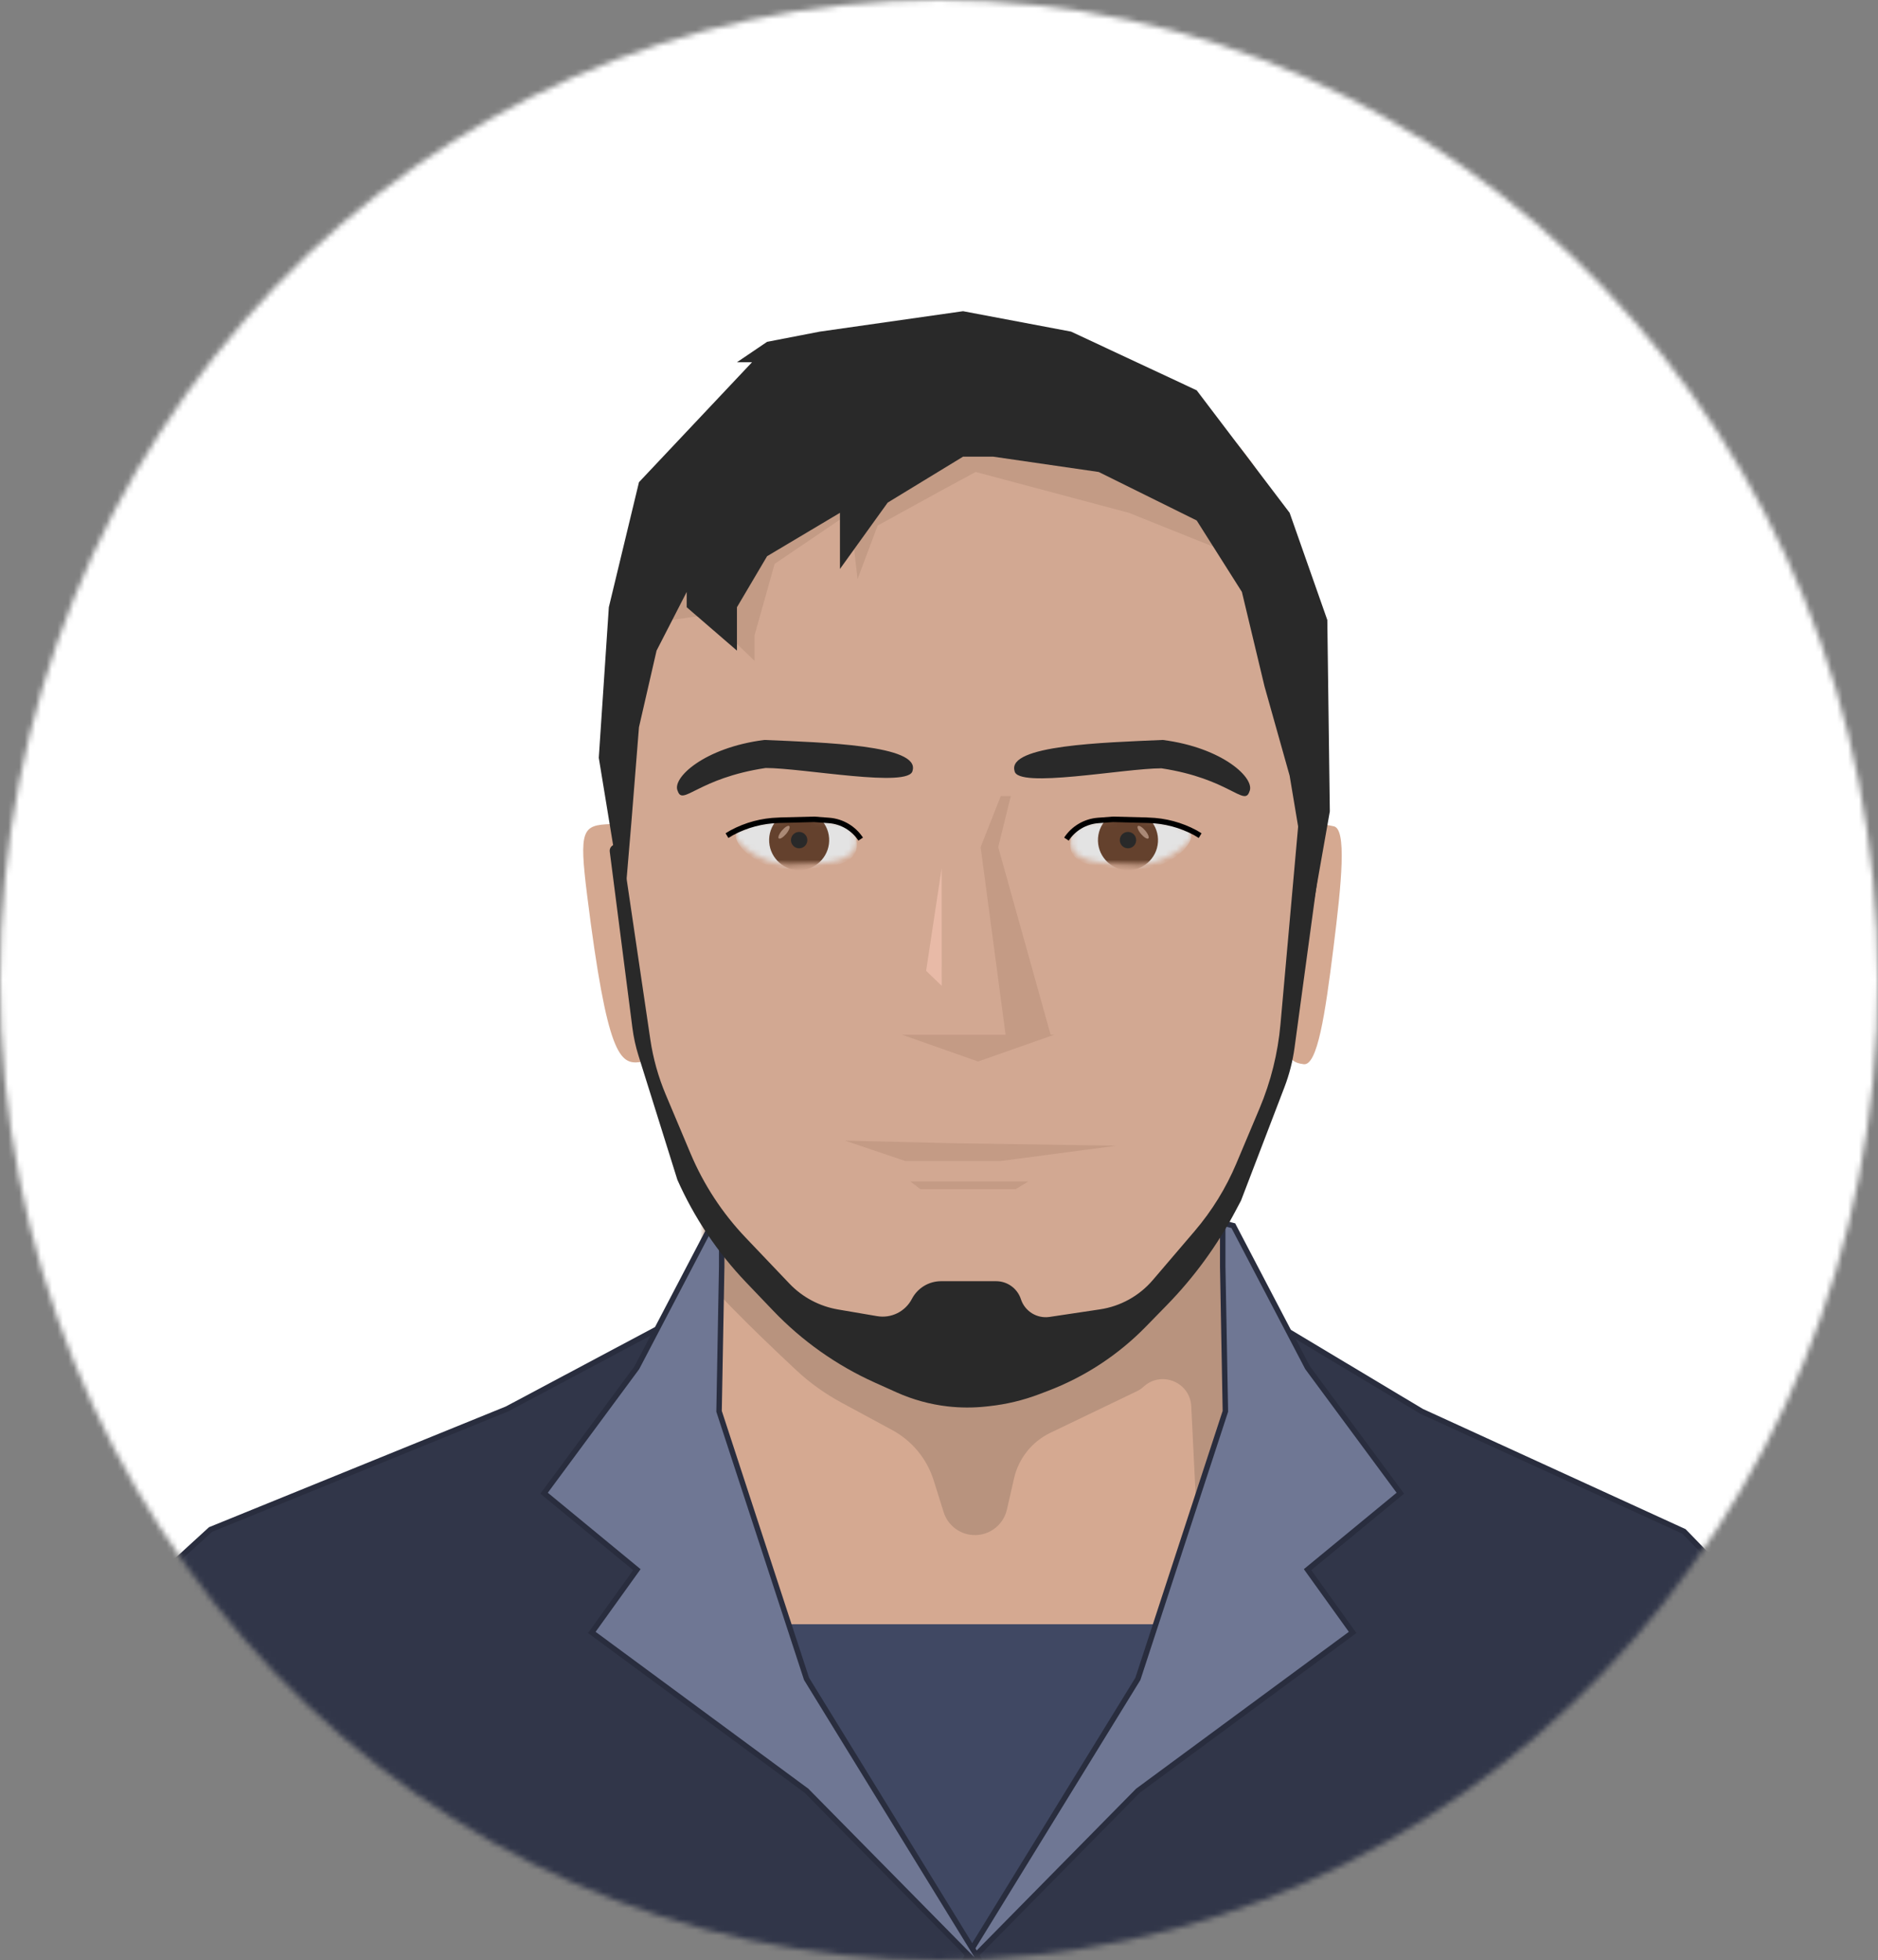 <svg width="344" height="359" viewBox="0 0 344 359" fill="none" xmlns="http://www.w3.org/2000/svg">
<rect x="0" y="0" width="344" height="359" fill="#808080" stroke="none"/>
<mask id="mask0" mask-type="alpha" maskUnits="userSpaceOnUse" x="0" y="0" width="344" height="359">
<ellipse cx="172" cy="179.5" rx="172" ry="179.5" fill="#C4C4C4"/>
</mask>
<g mask="url(#mask0)">
<rect x="-91" y="-7" width="512" height="418" fill="white"/>
<mask id="mask1" mask-type="alpha" maskUnits="userSpaceOnUse" x="128" y="219" width="97" height="89">
<rect x="128.798" y="219" width="96.144" height="89" fill="#D5A991"/>
</mask>
<g mask="url(#mask1)">
<rect x="128.798" y="219" width="96.144" height="89" fill="#D5A991"/>
<path d="M145.914 251.025C138.466 244.075 128.312 234.189 128.312 232.5V224L150.654 235.042C166.848 243.047 186.101 241.693 201.016 231.502L228.827 212.5L228.099 261.5L227.443 305.586C227.405 308.159 225.066 310.081 222.535 309.621C220.555 309.262 219.115 307.537 219.115 305.524V276L218.205 257.566C217.988 253.162 212.738 251.004 209.486 253.981C209.109 254.325 208.685 254.612 208.225 254.833L192.4 262.437C189.03 264.057 186.582 267.123 185.749 270.768L184.439 276.503C183.733 279.594 180.746 281.604 177.617 281.095C175.373 280.73 173.528 279.13 172.848 276.961L171.028 271.151C169.792 267.207 167.067 263.9 163.43 261.934L154.184 256.936C151.191 255.318 148.402 253.346 145.914 251.025Z" fill="#B8937E"/>
</g>
<path d="M177.5 359L139.828 297.5L215.172 297.5L177.5 359Z" fill="#404863"/>
<path d="M260.389 258.5L233.683 242.5L231.255 284L174.442 363L324 366V296.5L308.462 280.5L260.389 258.5Z" fill="#313649" stroke="#292D3E"/>
<path d="M92.872 258.065L123.047 242L125.79 283.668L180.269 362.5L21 366V296.219L38.556 280.154L92.872 258.065Z" fill="#313649" stroke="#292D3E"/>
<path d="M224.457 258.5L223.971 232V224L225.913 224.5L239.51 250.5L256.505 273.5L239.51 287.5L247.764 299L208.433 328L174.928 362L208.433 307.5L224.457 258.5Z" fill="#6F7794" stroke="#292D3E"/>
<path d="M131.712 258.5L132.197 232V224L130.255 224.5L116.659 250.5L99.663 273.5L116.659 287.5L108.404 299L147.736 328L181.24 362L147.736 307.5L131.712 258.5Z" fill="#6F7794" stroke="#292D3E"/>
<path d="M244.238 173.715C242.736 185.753 241.319 195.247 238.798 194.923C235.12 194.449 233.226 192.413 236.916 162.844C238.419 150.806 239.217 150.223 244.238 151.332C246.76 151.657 245.741 161.678 244.238 173.715Z" fill="#D5A991"/>
<path d="M117.303 172.615C118.806 184.652 119.768 194.206 117.246 194.531C113.568 195.005 111.234 193.513 107.541 163.944C106.038 151.907 106.668 151.139 111.803 150.94C114.324 150.615 115.8 160.578 117.303 172.615Z" fill="#D5A991"/>
<path d="M242.669 134.128C242.669 187.825 227.484 249.119 177.326 255.195C127.628 250.988 111.522 187.825 111.522 134.128C111.522 80.43 143.016 60.739 177.326 60.739C211.635 60.739 242.669 80.43 242.669 134.128Z" fill="#D2A892"/>
<path d="M188.37 216.398H166.742L168.582 217.8H186.069L188.37 216.398Z" fill="#C49B85"/>
<path d="M174.104 209.386L154.777 208.919L165.821 212.658H183.308L204.475 209.853L174.104 209.386Z" fill="#C49B85"/>
<path d="M206.776 93.928L224.262 100.94V92.526L201.714 77.567L148.335 82.709L119.805 114.028L129.468 112.626L138.211 121.04V116.365L141.893 103.277L155.698 93.928L157.078 106.081L160.76 96.265L171.804 90.188L178.706 86.449L206.776 93.928Z" fill="#C39B85"/>
<path d="M162.6 92.058L176.405 83.644H181.927L201.254 86.449L219.201 95.33L227.484 108.419L231.625 125.714L236.227 142.074L240.368 166.849L243.589 148.619L243.129 113.56L236.227 93.928L219.201 71.491L196.192 60.739L176.405 57L150.176 60.739L140.512 62.609L134.99 66.349H137.751L117.044 88.319L111.522 111.223L109.681 138.802L114.283 166.849L115.663 150.488L117.044 133.193L120.265 119.17L125.787 108.419V111.223L134.99 119.17V111.223L140.512 101.874L153.857 93.928V104.212L162.6 92.058Z" fill="#292929"/>
<path d="M167.162 141.14C166.702 144.412 147.15 140.668 140.247 140.668C127.823 142.534 125.062 147.68 124.141 144.879C122.986 142.542 128.968 136.933 140.012 135.53C150.822 136.002 168.543 136.465 167.162 141.14Z" fill="#292929"/>
<path d="M185.839 141.204C186.299 144.514 205.851 140.728 212.753 140.728C225.177 142.615 227.938 147.82 228.859 144.987C230.014 142.623 224.032 136.949 212.988 135.53C202.179 136.007 184.458 136.476 185.839 141.204Z" fill="#292929"/>
<mask id="mask2" mask-type="alpha" maskUnits="userSpaceOnUse" x="134" y="149" width="24" height="11">
<path d="M156.902 153.791C157.187 157.894 151.627 158.281 144.191 158.341C138.934 158.248 132.849 153.205 135.005 152.108C137.161 151.011 137.732 150.045 144.11 150.026C151.626 150.004 156.616 149.688 156.902 153.791Z" fill="#E3E3E3"/>
</mask>
<g mask="url(#mask2)">
<path d="M156.942 154.361C157.259 158.92 151.176 159.065 143.737 159.074C138.476 158.931 133.636 154.18 135.02 152.323C136.404 150.467 139.054 149.93 145.606 149.922C153.045 149.913 156.624 149.802 156.942 154.361Z" fill="#E3E3E3"/>
<circle cx="146.383" cy="153.878" r="5.5" transform="rotate(-3.981 146.383 153.878)" fill="#64412D"/>
<ellipse cx="146.383" cy="153.878" rx="1.5" ry="1.5" transform="rotate(-3.981 146.383 153.878)" fill="#292929"/>
<ellipse rx="1.482" ry="0.494" transform="matrix(0.645 -0.764 0.774 0.633 143.611 152.436)" fill="#AA8976"/>
</g>
<path d="M157.656 153.692V153.692C156.355 151.715 154.21 150.452 151.849 150.276L149.101 150.071L142.594 150.247C139.607 150.329 136.681 151.108 134.05 152.524V152.524L133.164 153.054" stroke="black" stroke-linejoin="round"/>
<mask id="mask3" mask-type="alpha" maskUnits="userSpaceOnUse" x="195" y="149" width="24" height="11">
<path d="M196.097 153.791C195.811 157.895 201.373 158.282 208.808 158.341C214.066 158.249 220.151 153.205 217.995 152.108C215.839 151.011 215.267 150.045 208.89 150.026C201.373 150.005 196.382 149.688 196.097 153.791Z" fill="#E3E3E3"/>
</mask>
<g mask="url(#mask3)">
<path d="M196.057 154.361C195.74 158.921 201.824 159.066 209.263 159.074C214.524 158.931 219.364 154.18 217.98 152.323C216.596 150.467 213.946 149.93 207.393 149.922C199.954 149.914 196.375 149.802 196.057 154.361Z" fill="#E3E3E3"/>
<ellipse rx="5.5" ry="5.5" transform="matrix(-0.998 -0.069 -0.069 0.998 206.617 153.878)" fill="#64412D"/>
<ellipse rx="1.5" ry="1.5" transform="matrix(-0.998 -0.069 -0.069 0.998 206.617 153.878)" fill="#292929"/>
<ellipse rx="1.482" ry="0.494" transform="matrix(-0.645 -0.764 -0.774 0.633 209.389 152.436)" fill="#AA8976"/>
</g>
<path d="M195.342 153.693V153.693C196.644 151.715 198.789 150.453 201.15 150.276L203.898 150.071L210.406 150.248C213.392 150.329 216.319 151.108 218.95 152.524V152.524L219.836 153.054" stroke="black" stroke-linejoin="round"/>
<path d="M179.166 194.428L165.218 189.52L193.114 189.52L179.166 194.428Z" fill="#C49B85"/>
<path d="M183.308 145.814H185.148L182.848 155.163L192.511 189.753H184.228L179.626 155.163L183.308 145.814Z" fill="#C49B85"/>
<path d="M169.644 177.813L172.488 159.004L172.495 180.572L169.644 177.813Z" fill="#E8BAA7"/>
<path d="M115.838 188.253L111.69 155.977C111.601 155.281 112.143 154.666 112.843 154.666C113.42 154.666 113.91 155.088 113.994 155.659L119.119 190.375C119.633 193.857 120.584 197.26 121.951 200.503L126.493 211.286C128.894 216.984 132.309 222.199 136.573 226.677L144.597 235.104C146.976 237.602 150.098 239.266 153.499 239.846L160.671 241.07C163.253 241.511 165.824 240.234 167.034 237.911C168.072 235.917 170.134 234.666 172.382 234.666H182.462C184.531 234.666 186.364 235.998 187.004 237.965C187.727 240.184 189.947 241.556 192.255 241.21L201.485 239.827C205.25 239.263 208.685 237.359 211.158 234.464L218.817 225.502C221.987 221.792 224.564 217.616 226.459 213.119L230.714 203.019C232.78 198.115 234.073 192.92 234.546 187.62L237.868 150.451C237.965 149.366 238.774 148.479 239.845 148.284C241.465 147.988 242.902 149.36 242.68 150.992L237.127 191.9C236.791 194.371 236.171 196.794 235.28 199.123L227.321 219.904L226.328 221.78C222.977 228.116 218.732 233.937 213.724 239.065L209.888 242.993C204.829 248.173 198.702 252.191 191.933 254.765L190.396 255.35C187.431 256.477 184.335 257.22 181.181 257.56L180.575 257.625C178.262 257.874 175.928 257.867 173.617 257.604C170.374 257.235 167.209 256.366 164.232 255.029L160.262 253.244C153.258 250.095 146.929 245.621 141.624 240.069L136.647 234.859C131.408 229.375 127.156 223.027 124.078 216.095L116.957 193.361C116.435 191.695 116.06 189.985 115.838 188.253Z" fill="#292929"/>
</g>
</svg>
